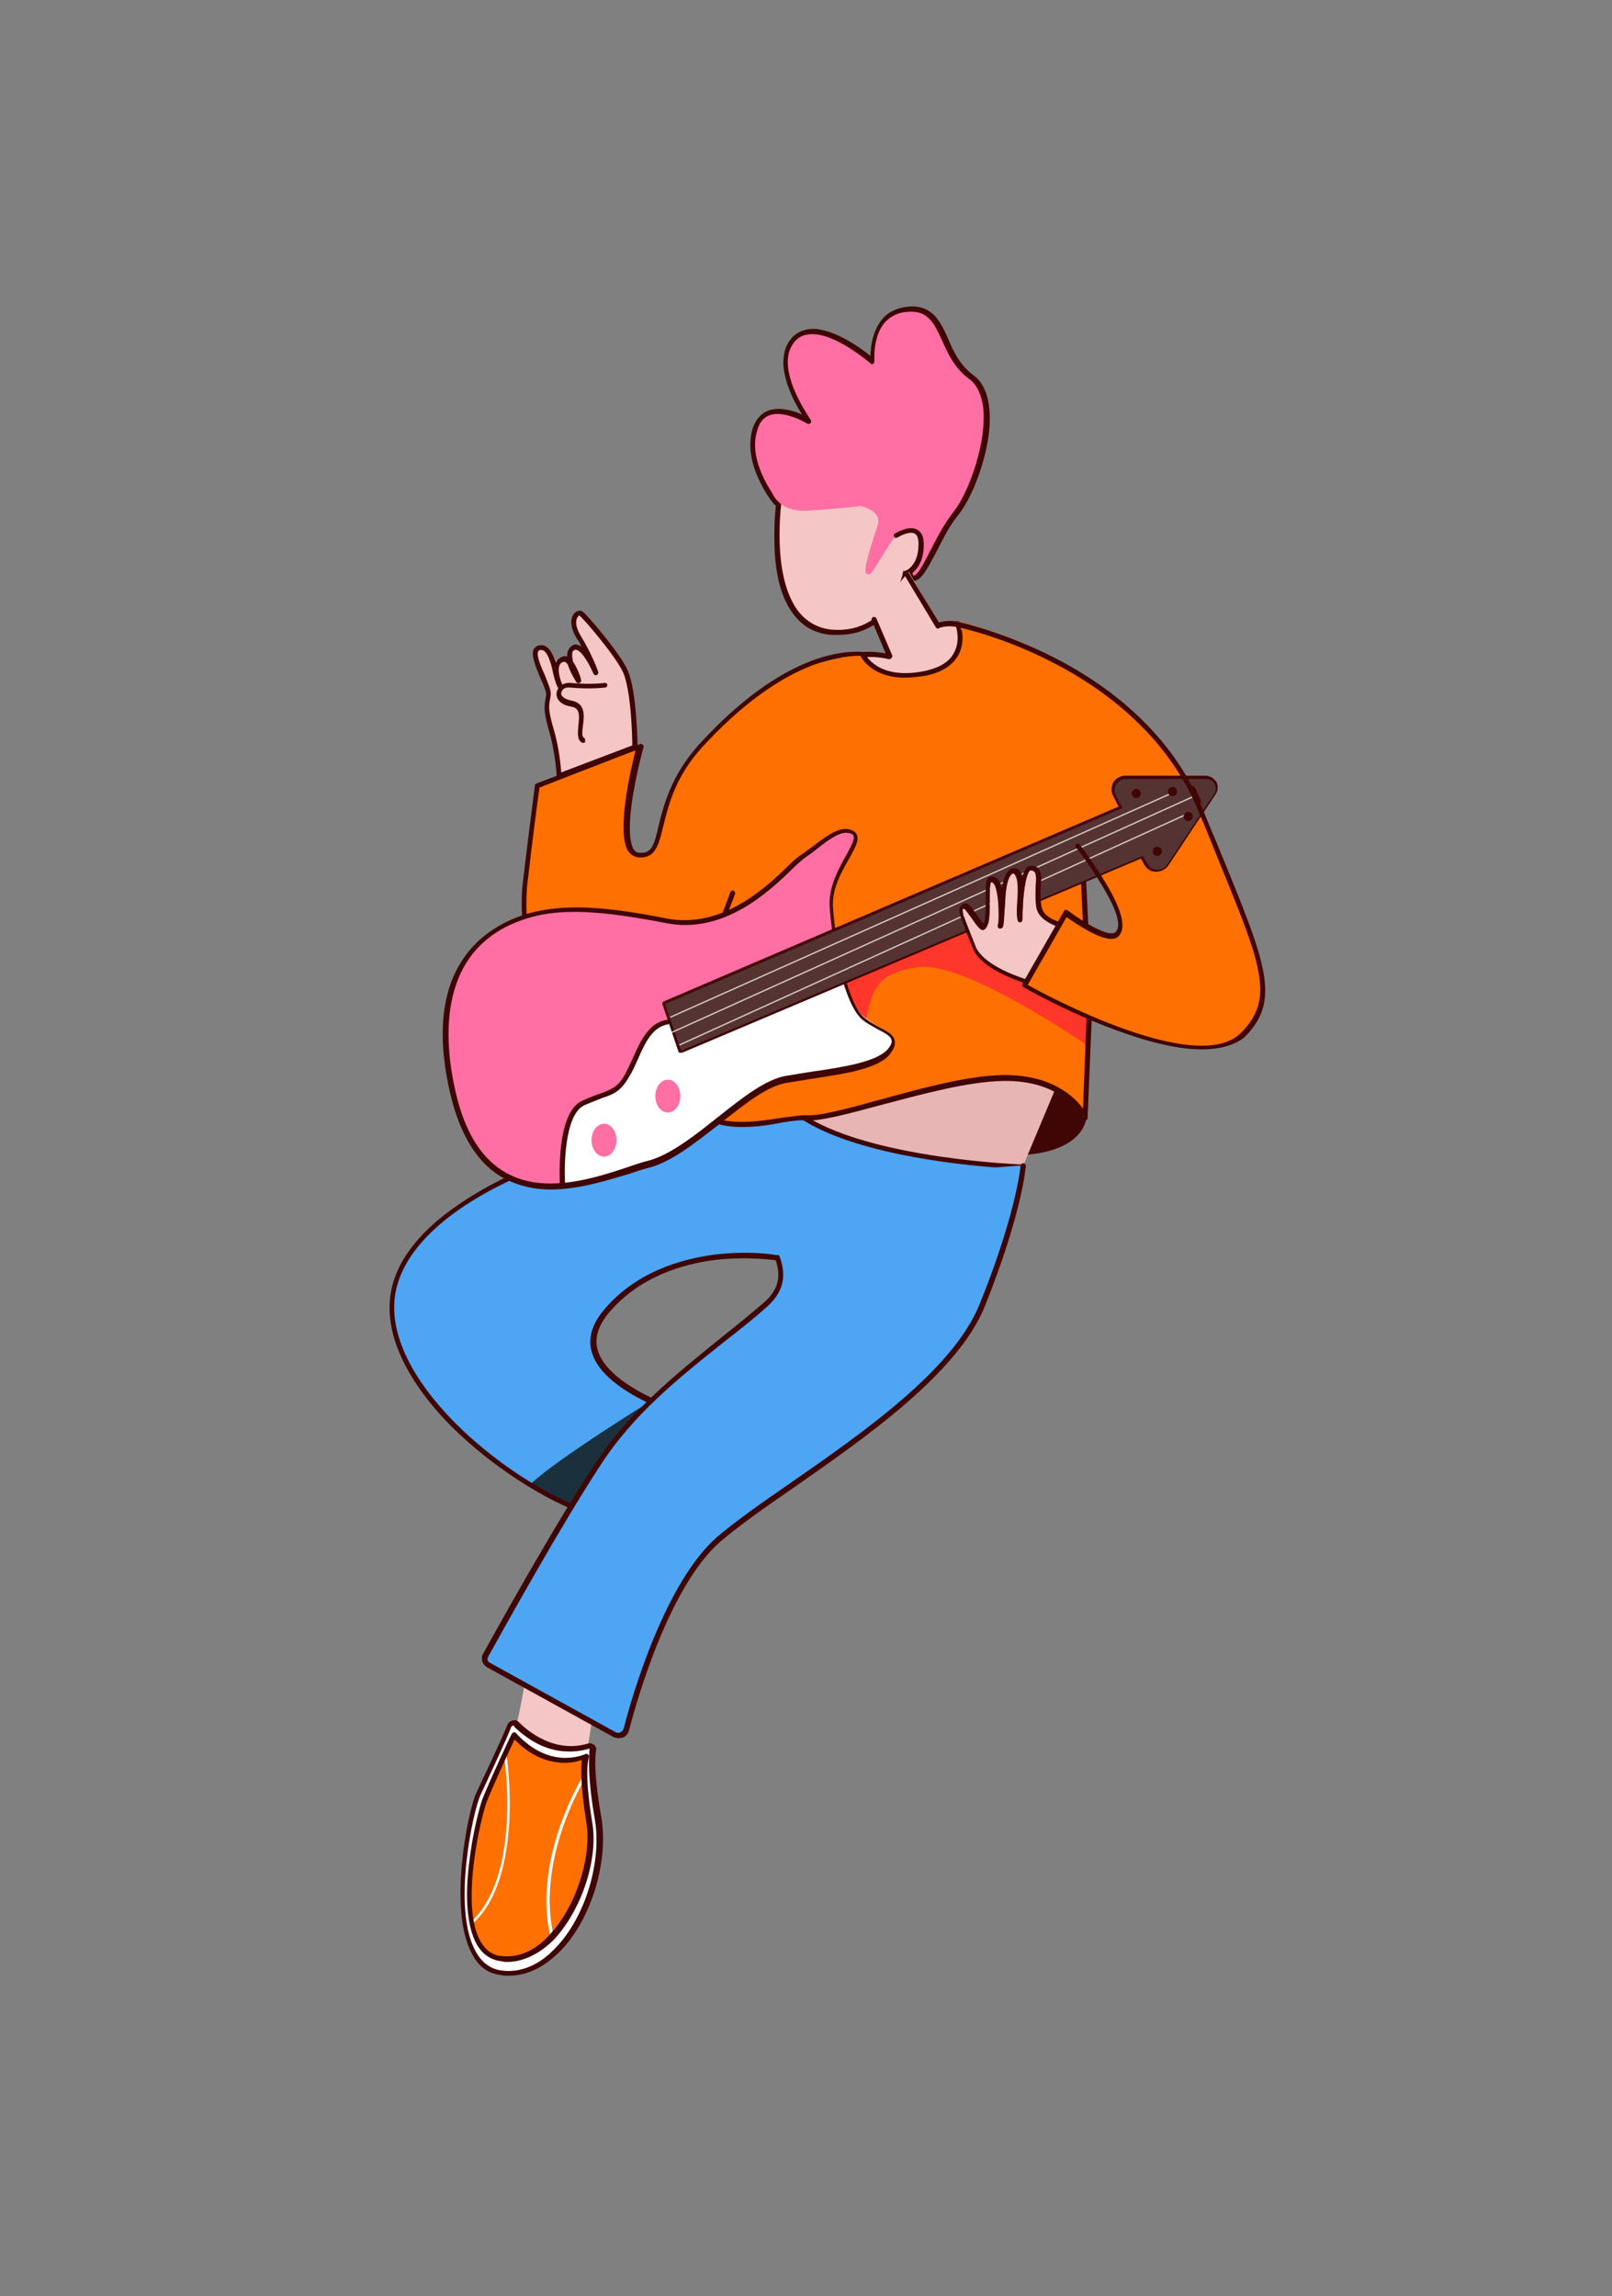 <?xml version="1.0" encoding="utf-8"?>
<!-- Generator: Adobe Illustrator 23.0.1, SVG Export Plug-In . SVG Version: 6.00 Build 0)  -->
<svg version="1.1" id="图层_1" xmlns="http://www.w3.org/2000/svg" xmlns:xlink="http://www.w3.org/1999/xlink" x="0px" y="0px"
	 viewBox="0 0 245 349" style="enable-background:new 0 0 245 349;" xml:space="preserve">
<rect x="0" y="0" width="245" height="349" fill="#808080" stroke="none"/>
<style type="text/css">
	.st0{fill:#FF6FA3;}
	.st1{fill:#3F0605;}
	.st2{fill:#F5C6C6;}
	.st3{fill:#E8B5B5;}
	.st4{fill:#4DA5F4;}
	.st5{fill:#1B303D;}
	.st6{fill:#FF7002;}
	.st7{fill:#FFFFFF;}
	.st8{fill:#FF362A;}
	.st9{fill:#563333;}
	.st10{fill:#282125;}
	.st11{fill:#D6CBC4;}
	.st12{fill:none;stroke:#3F0605;stroke-width:4;stroke-linecap:round;stroke-linejoin:round;stroke-miterlimit:10;}
</style>
<g>
	<path class="st0" d="M118,76.4c0,0-5-5.8-3.3-11.2S123,64,123,64s-6-8.3-2.4-12.4s12,3.3,12,3.3s-0.7-7.4,5.3-7.9
		c6-0.5,4.6,6.7,9.6,10.3c5,3.6,1,16.5-2.2,20.6s-4.8,10-6.5,10c-1,0-0.2-4-0.2-4l-1.2-8.3L118,76.4z"/>
	<path class="st1" d="M138.8,88.3c-0.2,0-0.4-0.1-0.6-0.3c-0.6-0.7-0.2-3.2,0-4.1l-1.1-7.8L118,76.8c-0.1,0-0.2,0-0.3-0.1
		c-0.1-0.1-1.3-1.5-2.3-3.7c-1.4-2.9-1.7-5.6-1-7.9c0.5-1.4,1.3-2.3,2.4-2.7c1.7-0.6,3.7,0,5.1,0.6c-1.6-2.5-4.5-8.2-1.6-11.6
		c0.7-0.8,1.7-1.3,2.9-1.4c3.3-0.2,7.5,2.8,9.1,4.1c0-1.3,0.3-3.7,1.7-5.5c1-1.2,2.3-1.8,4-2c3.7-0.3,4.9,2.2,6.1,4.9
		c0.8,1.9,1.8,4,3.8,5.5c1.3,0.9,2.1,2.5,2.4,4.6c0.8,5.6-2.2,13.6-4.6,16.6c-1.5,1.8-2.5,4-3.5,5.9C140.9,86.5,140,88.3,138.8,88.3
		z M137.4,75.3c0.2,0,0.4,0.1,0.4,0.3l1.2,8.3c0,0,0,0.1,0,0.1c-0.3,1.6-0.4,3.2-0.2,3.5c0.7,0,1.6-1.9,2.6-3.8
		c0.9-1.8,2.1-4.1,3.6-6c2.2-2.8,5.1-10.6,4.4-16c-0.3-1.9-1-3.3-2.1-4.1c-2.2-1.6-3.2-3.8-4.1-5.8c-1.2-2.6-2.1-4.7-5.3-4.4
		c-1.5,0.1-2.6,0.7-3.5,1.7c-1.8,2.2-1.5,5.8-1.5,5.8c0,0.2-0.1,0.3-0.2,0.4c-0.1,0.1-0.3,0.1-0.4-0.1c-0.1,0-5.4-4.7-9.2-4.4
		c-1,0.1-1.7,0.4-2.3,1.1c-3.4,3.9,2.4,11.8,2.4,11.9c0.1,0.1,0.1,0.4,0,0.5c-0.1,0.1-0.3,0.2-0.5,0.1c0,0-3.4-2.1-5.7-1.3
		c-0.9,0.3-1.6,1.1-1.9,2.3c-1.5,4.6,2.4,9.8,3.1,10.7L137.4,75.3C137.4,75.3,137.4,75.3,137.4,75.3z"/>
	<path class="st2" d="M118.5,76c0,0-2.9,19.1,7.9,20c9.3,0.8,11.3-9.2,11.3-9.2l2.3-8.9C140.1,77.9,120.9,71.9,118.5,76z"/>
	<path class="st1" d="M127.4,96.5c-0.3,0-0.7,0-1.1,0c-2.3-0.2-4.2-1.2-5.6-3c-1.9-2.4-2.9-6-3-10.9c-0.1-3.6,0.3-6.5,0.3-6.6
		c0,0,0-0.1,0-0.1c1.1-1.9,5.2-2.1,12.1-0.8c5.1,1,9.9,2.5,9.9,2.5c0.2,0.1,0.3,0.3,0.3,0.5l-2.3,8.9c0,0.2-0.6,2.6-2.2,5
		C134.4,94.1,131.8,96.5,127.4,96.5z M118.8,76.2c-0.1,0.5-0.4,3.2-0.3,6.4c0.1,3.2,0.7,7.6,2.9,10.4c1.3,1.6,3,2.5,5,2.7
		c3.7,0.3,6.6-1.1,8.8-4.1c1.6-2.3,2.1-4.7,2.1-4.8c0,0,0,0,0,0l2.2-8.6c-1.2-0.4-5.3-1.5-9.5-2.4C123.8,74.6,119.8,74.7,118.8,76.2
		z"/>
	<path class="st1" d="M165.2,169c0,0,0.6,5.6-9,6.5c-9.6,0.9,3.8-15.1,3.8-15.1L165.2,169z"/>
	<path class="st3" d="M161.7,162.4l-6.2,14.8c0,0-20.7,0.4-26.1-1c-4.8-1.3-15-10-15-10s12.6-11.9,13.6-13.1
		C129,151.9,161.7,162.4,161.7,162.4z"/>
	<path class="st0" d="M117.1,74.2c0,0,0.7,3.8,5.8,3.4c5.2-0.3,7.9-0.7,7.9-0.7s3.3,0.7,2.6,2.9c-0.7,2.2-2.4,7.1-1.7,7.4
		c0.7,0.3,0.5,0.3,3.4-4.3s4.8-1.5,4.6-0.2c0,0,2.1-3.6-0.7-2.8l2.4-0.3v-2.8l-9.3-4.8L117.1,74.2z"/>
	<path class="st2" d="M136.1,81.4c0,0,3.8-2.4,3.8,1.4s-2.4,4.5-2.4,4.5"/>
	<path class="st1" d="M137.6,87.6c-0.2,0-0.3-0.1-0.4-0.3c-0.1-0.2,0.1-0.4,0.3-0.5c0.1,0,2.1-0.7,2.1-4.1c0-0.9-0.2-1.4-0.6-1.6
		c-0.7-0.4-2.1,0.3-2.6,0.6c-0.2,0.1-0.4,0.1-0.5-0.1c-0.1-0.2-0.1-0.4,0.1-0.5c0.2-0.1,2.1-1.3,3.4-0.6c0.7,0.4,1,1.1,1,2.3
		c0,4-2.6,4.8-2.7,4.8C137.7,87.6,137.7,87.6,137.6,87.6z"/>
	<path class="st2" d="M132.6,93.6l2.6,6.2c0,0-6.2-0.5-7.2,0s2.6,7.4,2.6,7.4l24.3-9.6c0,0-9.3-3.8-12.2-2.8l-4.6-7.9L132.6,93.6z"
		/>
	<path class="st4" d="M155.5,177.2l-37.3,13.9c0,0-16.9-2.9-26.1,8.3c-5,6.1,1,10.7,7,13.5c4.3,2,8.5,3.1,8.5,3.1l-10.2,8l-7.7,6
		c-2.9-1-5.9-2.5-9-4.4c-11.2-6.8-22.1-18.4-20.9-28.5c1.5-12.9,22.2-20,22.2-20c3.3,0.3,19.4-14.6,19.4-14.6s10.5,0.9,21.2,7.4
		C133.1,176.5,155.5,177.2,155.5,177.2z"/>
	<path class="st5" d="M99,212.9L97.3,224l-7.7,6c-2.9-1-5.9-2.5-9-4.4C84.7,221.7,99,212.9,99,212.9z"/>
	<path class="st1" d="M89.6,230.4c0,0-0.1,0-0.1,0c-6.9-2.4-14.8-7.6-20.7-13.4c-6.9-6.9-10.2-13.9-9.5-19.8
		c0.6-5.4,4.7-10.6,11.9-15.1c5.3-3.4,10.5-5.2,10.6-5.2c0.1,0,0.1,0,0.2,0c2.3,0.2,12.7-8.6,19.1-14.5c0.1-0.1,0.2-0.1,0.3-0.1
		c0.1,0,10.7,0.9,21.3,7.5c10.5,6.4,32.6,7.2,32.8,7.2c0.2,0,0.3,0.1,0.4,0.3c0,0.2-0.1,0.4-0.2,0.4l-37.3,13.9c-0.1,0-0.1,0-0.2,0
		c0,0-4.2-0.7-9.5-0.1c-4.8,0.6-11.6,2.5-16.3,8.2c-1.6,2-2.1,3.9-1.5,5.7c2.1,6.4,16.7,10.3,16.8,10.3c0.1,0,0.3,0.2,0.3,0.3
		c0,0.1,0,0.3-0.1,0.4l-17.9,13.9C89.8,230.4,89.7,230.4,89.6,230.4z M81.9,177.6c-0.6,0.2-5.5,2-10.4,5.1c-4.8,3-10.7,8-11.5,14.5
		c-0.7,5.7,2.6,12.5,9.3,19.2c5.7,5.7,13.4,10.8,20.2,13.2l17.1-13.3c-3.1-0.9-14.7-4.6-16.6-10.6c-0.7-2.1-0.1-4.3,1.7-6.5
		c4.9-5.9,11.8-7.8,16.8-8.5c5-0.6,8.9-0.1,9.6,0.1l35.5-13.2c-5.6-0.3-22.5-1.8-31.3-7.2c-9.7-6-19.4-7.2-20.8-7.3
		C99.3,165,85.5,177.6,81.9,177.6C81.9,177.6,81.9,177.6,81.9,177.6z"/>
	<path class="st2" d="M79.7,256.1c0,0-1,6.1-1.7,7.6s8.9,5.8,10.1,5.2c1.2-0.7,2.1-9.5,2.1-9.5L79.7,256.1z"/>
	<path class="st6" d="M78.5,262.1c-0.4-0.4-1-0.2-1.1,0.2c-0.9,2.4-3.3,8.2-4.7,10.3c-1.8,2.7-6.1,25.9,3.5,27.1
		c9.6,1.2,16.3-13.6,14.7-23.4c-1-6.1-1-9.1-0.8-10.4c0.1-0.4-0.3-0.7-0.7-0.6C87.6,265.9,83.1,266.6,78.5,262.1z"/>
	<path class="st7" d="M90.9,276.4c-1-6.1-1-9.1-0.8-10.4c0-0.4-0.3-0.7-0.7-0.6c-1.8,0.5-6.3,1.2-10.9-3.3c-0.4-0.3-1-0.2-1.1,0.2
		c-0.9,2.4-3.3,8.2-4.7,10.3c-1.8,2.7-6.1,25.9,3.5,27.1C85.8,301,92.5,286.2,90.9,276.4z M76.2,297.8c-8.4-1-3.6-21.4-2.6-24.1
		c1.1-2.8,4.5-10,4.5-10c5.5,6,10.9,3.3,11,3.3c0,0.1-0.8,2,0.5,10C91,285,84.6,298.8,76.2,297.8z"/>
	<path class="st1" d="M77.3,300.3c-0.4,0-0.7,0-1.1-0.1c-2-0.2-3.5-1.3-4.5-3.3c-3.6-6.6-0.6-21.7,0.7-24.4c1.1-2.4,3.8-8,4.7-10.3
		c0.1-0.3,0.4-0.6,0.8-0.7c0.4-0.1,0.7,0,1,0.3c0,0,0,0,0,0c1.5,1.5,5.5,4.7,10.5,3.2c0.3-0.1,0.6,0,0.9,0.2
		c0.2,0.2,0.4,0.5,0.3,0.8c-0.2,1.2-0.3,4.1,0.8,10.3c1.1,6.6-1.5,15.3-6.1,20.1C82.8,299,80.1,300.3,77.3,300.3z M78,262.3
		C78,262.3,78,262.3,78,262.3c-0.2,0-0.3,0.1-0.3,0.2c-0.9,2.3-3.6,8-4.7,10.4c-1,2.1-4.4,17.1-0.7,23.7c0.9,1.7,2.3,2.7,3.9,2.9
		c2.9,0.4,5.8-0.8,8.3-3.5c4.5-4.7,7-13.1,5.9-19.5c-1.1-6.3-0.9-9.3-0.8-10.6c0-0.1,0-0.1,0-0.1c0,0-0.1-0.1-0.1,0
		c-1,0.3-2.6,0.6-4.6,0.3c-2.4-0.4-4.6-1.6-6.7-3.6l0,0C78.2,262.3,78.1,262.3,78,262.3z"/>
	<path class="st7" d="M71.7,292.5c-0.1,0-0.1,0-0.1-0.1c-0.1-0.1-0.1-0.2,0-0.3c7.7-7.1,5.1-25,5-25.2c0-0.1,0.1-0.2,0.2-0.2
		c0.1,0,0.2,0.1,0.2,0.2c0,0,0.7,4.6,0.4,10c-0.3,5-1.4,11.8-5.6,15.5C71.8,292.4,71.8,292.5,71.7,292.5z"/>
	<path class="st7" d="M83.9,294.7c-0.1,0-0.2-0.1-0.2-0.1c-2.9-12,4.8-24.5,4.9-24.6c0.1-0.1,0.2-0.1,0.3-0.1
		c0.1,0.1,0.1,0.2,0.1,0.3c-0.1,0.1-7.7,12.5-4.8,24.3C84.1,294.6,84.1,294.7,83.9,294.7C84,294.7,83.9,294.7,83.9,294.7z"/>
	<path class="st1" d="M77.1,298.2c-0.3,0-0.6,0-0.9-0.1c-1.6-0.2-2.8-1-3.7-2.5c-1.8-3.1-1.7-8.5-1.2-12.4c0.5-4.5,1.6-8.6,2-9.7
		c1.1-2.8,4.4-9.9,4.5-10c0.1-0.1,0.2-0.2,0.3-0.2c0.1,0,0.3,0,0.3,0.1c5.2,5.7,10.3,3.3,10.6,3.2c0.1-0.1,0.3,0,0.4,0.1
		c0.1,0.1,0.2,0.3,0.1,0.4c0,0-0.8,2,0.5,9.8c1,5.6-1.6,13.4-5.8,17.9C82,297,79.5,298.2,77.1,298.2z M78.2,264.4
		c-0.8,1.7-3.3,7.1-4.2,9.4c-0.8,2-4.2,15.9-0.9,21.4c0.8,1.3,1.8,2,3.1,2.1c3.2,0.4,5.8-1.5,7.3-3.2c4-4.2,6.5-11.9,5.6-17.2
		c-0.9-5.6-0.8-8.3-0.7-9.4C86.9,268.1,82.5,268.8,78.2,264.4z"/>
	<path class="st4" d="M108.9,180.8c0,0,15.8,10.1,7.6,17.4s-18.7,13.9-25.6,24.4c-6,9.1-14.9,25.1-17,29c-0.3,0.5-0.1,1.1,0.4,1.4
		l19.2,10.6c0.7,0.4,1.6,0,1.8-0.8c1.4-5.2,6.2-22.1,14.1-28.9c9.3-8.1,34.4-21.5,40.1-35.6c5.7-14.1,6.2-21.2,6.2-21.2L108.9,180.8
		z"/>
	<path class="st1" d="M94,264.2c-0.3,0-0.5-0.1-0.8-0.2L74,253.4c-0.3-0.2-0.6-0.5-0.7-0.9c-0.1-0.4-0.1-0.7,0.1-1.1
		c2.5-4.5,11.1-20,17.1-29c5.1-7.8,12.2-13.5,19-19c2.4-1.9,4.6-3.7,6.7-5.5c2.1-1.9,2.6-3.9,1.6-6.6c-0.1-0.2,0-0.4,0.2-0.5
		c0.2-0.1,0.4,0,0.5,0.2c1.1,3,0.5,5.4-1.8,7.5c-2.1,1.9-4.4,3.7-6.7,5.5c-6.8,5.4-13.8,11-18.8,18.8c-5.9,9-14.5,24.5-17,29
		c-0.1,0.2-0.1,0.3-0.1,0.5s0.2,0.3,0.3,0.4l19.2,10.6c0.2,0.1,0.5,0.1,0.7,0c0.2-0.1,0.4-0.3,0.5-0.6c1.3-5.1,6.3-22.2,14.2-29.1
		c2.7-2.3,6.5-5,11-8.1c11.1-7.7,24.9-17.3,28.9-27.3c4.5-11.1,6-18.6,6.2-21c0-0.2,0.2-0.4,0.4-0.4c0.2,0,0.4,0.2,0.4,0.4
		c0,0.3-0.6,7.3-6.2,21.3c-4.1,10.2-18,19.9-29.2,27.7c-4.5,3.1-8.3,5.8-11,8.1c-7.7,6.7-12.6,23.7-13.9,28.7
		c-0.1,0.5-0.5,0.9-0.9,1.1C94.4,264.1,94.2,264.2,94,264.2z"/>
	<path class="st6" d="M124.7,100.3c0,0-10.1,3.8-18,13s-4.7,17.3-9.4,16.5c-4.1-0.7,0.3-16.5,0.3-16.5l-15.8,6c0,0-1,7.4-1.9,15.3
		c-0.3,3-0.1,9.7,1.9,12c3.6,4.3,15.3,6.9,22.2-1.2c6.9-8.1,22-18.7,22-18.7L124.7,100.3z"/>
	<path class="st1" d="M92.3,151.2C92.2,151.2,92.2,151.2,92.3,151.2c-4.5,0-8.8-1.7-10.9-4.2c-2.1-2.5-2.3-9.3-2-12.3
		c0.9-7.8,1.9-15.2,1.9-15.3c0-0.1,0.1-0.3,0.2-0.3l15.8-6c0.1-0.1,0.3,0,0.4,0.1c0.1,0.1,0.2,0.2,0.1,0.4c0,0-0.9,3.2-1.5,6.7
		c-1,5.7-0.5,7.9,0,8.8c0.2,0.3,0.5,0.5,0.8,0.5c1.9,0.2,2.3-1,3-4.1c0.8-3.2,1.9-7.6,6.1-12.3c4.1-4.5,10.4-10.4,17.8-13
		c4.4-1.5,7.1-1.1,7.2-1.1c0.1,0,0.2,0.1,0.3,0.2c0.1,0.1,0.1,0.2,0.1,0.3l-5.3,27.3c0,0.1-0.1,0.2-0.2,0.2
		c-0.2,0.1-15.2,10.7-21.9,18.7C101.2,149.3,97,151.2,92.3,151.2z M82,119.7c-0.2,1.3-1.1,8-1.9,15.1c-0.1,1.3-0.2,3.7,0.1,6.2
		c0.3,2.6,0.9,4.6,1.7,5.6c1.9,2.3,6.1,3.9,10.2,3.9c4.5,0,8.6-1.8,11.4-5.1c3.6-4.2,9.4-9.1,13.6-12.5c4.1-3.3,7.6-5.8,8.3-6.3
		l5.2-26.8c-0.9-0.1-3.2,0-6.5,1.1c-7.1,2.5-13.4,8.3-17.4,12.7c-4.1,4.5-5.1,8.8-5.9,12c-0.7,2.9-1.2,5-3.9,4.7
		c-0.6-0.1-1-0.4-1.4-0.9c-1.9-2.9,0.4-12.6,1.1-15.4L82,119.7z"/>
	<path class="st6" d="M164.4,124.2l1.4,29.1l-0.7,16.9c0,0-2.8-6.2-12.6-6c-9.8,0.2-25.5,6.5-30.1,6c-2.2-0.2-9.4,2-13.9,0.3
		c-5-1.9-7.2-7.7-7.2-7.7l23.4-62c0,0,3.8-1.3,6.4-1.1c0,0,2,4.2,9.4,2.6c7.4-1.5,4.9-7.6,4.9-7.6"/>
	<path class="st8" d="M122.8,156c-3.6-9.3,11.8-16.6,21.7-18.3c9.9-1.6,15.8,9,18,10.3c2.2,1.3,2.8,4.2,2.8,4.2l-0.2,6.6
		c0,0-18.5-12.8-25.5-11.8s-7.7,3.5-8.7,14.4c-0.3,3.4-6.3,0.2-11.8,2.7c-5.4,2.5-10.4,5.6-10.4,5.6l-7.7-6.5L122.8,156z"/>
	<path class="st1" d="M112.7,171.3c-1.5,0-3-0.2-4.3-0.7c-5.1-1.9-7.4-7.7-7.4-8c0-0.1,0-0.2,0-0.3l10-26.7c0.1-0.2,0.3-0.3,0.5-0.2
		c0.2,0.1,0.3,0.3,0.2,0.5l-10,26.6c0.4,0.9,2.6,5.7,6.9,7.4c2.9,1.1,7.1,0.5,10.2,0c1.6-0.2,2.9-0.4,3.6-0.4
		c2.1,0.2,6.4-1,11.5-2.4c6.2-1.7,13.1-3.6,18.5-3.7c7.4-0.1,10.9,3.3,12.2,5.1l0.6-15.6l-1.4-29c0-0.2,0.2-0.4,0.4-0.4
		c0.2,0,0.4,0.2,0.4,0.4l1.4,29.1c0,0,0,0,0,0l-0.7,16.9c0,0.2-0.1,0.3-0.3,0.4c-0.2,0-0.4-0.1-0.4-0.2c-0.1-0.2-2.8-6-12.2-5.8
		c-5.3,0.1-12.2,2-18.3,3.6c-5.2,1.4-9.6,2.6-11.8,2.4c-0.7-0.1-2,0.1-3.4,0.3C117.1,171,114.9,171.3,112.7,171.3z"/>
	<path class="st1" d="M137.5,103c-5.1,0-6.7-3.2-6.7-3.3c-0.1-0.2,0-0.4,0.2-0.5c0.2-0.1,0.4,0,0.5,0.2c0.1,0.2,2,4,9,2.6
		c2.3-0.5,3.8-1.4,4.5-2.8c1.1-2,0.2-4.3,0.2-4.3c-0.1-0.2,0-0.4,0.2-0.5c0.2-0.1,0.4,0,0.5,0.2c0,0.1,1,2.6-0.2,4.9
		c-0.9,1.6-2.5,2.7-5,3.2C139.5,102.9,138.4,103,137.5,103z"/>
	<path class="st6" d="M145.4,94.4c0,0,27.9,5.9,37,28.4s11.8,26.6,7.2,33.2c-6.7,9.6-34.1-6.4-34.1-6.4l6.3-11c0,0,6.1,4.6,7.7,3.3
		c2.8-2.3-5.8-13.4-5.8-13.4"/>
	<g>
		<path class="st0" d="M80.3,139.2c4.2-1.2,9.5-1.5,21,0.7c10.7,2.1,18.4-8.2,20.8-9.8c2.6-1.7,5.5-4.8,7.6-3.6
			c2.1,1.2-3.6,5.8-3.3,11.4c0.3,5.5,2.2,15,5,17c2.8,2.1,6,2.4,3.8,5s-9.5,3.1-15.5,4.1s-14.2,10.6-21,12.9
			C91,179.4,73.6,187,69,166.4C64.6,147.1,74,141.1,80.3,139.2z"/>
		<path class="st7" d="M135.2,159.8c-2.2,2.6-9.5,3.1-15.5,4.1s-14.1,11-21,12.9c-2.9,0.8-8,3.5-13.2,3.4l0,0c0,0-1.2-10.1,2.6-12.4
			c3.8-2.2,5.7-0.5,8.9-8.3c3.3-7.7,19.1-7.6,19.1-7.6l11.9-4.4c0.9,3.3,2,6.1,3.4,7.1C134.2,156.9,137.4,157.2,135.2,159.8z"/>
		<path class="st1" d="M83.7,180.8c-2.4,0-4.8-0.5-7.1-1.7c-3.9-2.1-6.6-6.4-8.1-12.6c-4.7-19.6,5.3-25.7,11.6-27.6l0,0
			c5.8-1.7,12.6-1,21.2,0.7c8.4,1.6,15-4.6,18.5-8c0.8-0.8,1.5-1.4,2-1.7c0.6-0.4,1.2-0.9,1.8-1.3c2.1-1.6,4.3-3.3,6.1-2.3
			c1.3,0.8,0.4,2.3-0.7,4.3c-1.2,2.1-2.6,4.6-2.4,7.4c0.4,5.6,2.3,14.8,4.8,16.7c0.7,0.6,1.5,1,2.2,1.4c1.3,0.7,2.3,1.2,2.4,2.2
			c0.1,0.6-0.2,1.2-0.8,2c-1.9,2.2-6.8,2.9-12,3.7c-1.2,0.2-2.5,0.4-3.7,0.6c-3,0.5-6.4,3.3-10.1,6.2c-3.6,2.8-7.3,5.8-10.8,6.7
			c-0.8,0.2-1.8,0.5-2.9,0.9C92.6,179.3,88.1,180.8,83.7,180.8z M87.4,138.6c-3.2,0-5.3,0.4-7,0.9c-14.2,4.2-13,18.6-11.1,26.7
			c1.4,6,4,10.1,7.7,12.1c5.9,3.3,13.6,0.7,18.7-1c1.1-0.4,2.1-0.7,2.9-0.9c3.3-0.9,7-3.8,10.5-6.6c3.8-3,7.3-5.8,10.5-6.3
			c1.2-0.2,2.5-0.4,3.7-0.6c4.9-0.7,9.9-1.5,11.6-3.4c0.5-0.6,0.7-1,0.6-1.4c-0.1-0.6-1-1.1-2-1.6c-0.7-0.4-1.5-0.8-2.3-1.4
			c-3-2.3-4.8-12.4-5.1-17.3c-0.2-3,1.4-5.8,2.5-7.8c1.1-2,1.5-2.9,0.9-3.2c-1.4-0.8-3.4,0.7-5.3,2.2c-0.6,0.5-1.3,1-1.9,1.4
			c-0.4,0.3-1.1,0.9-1.9,1.7c-3.2,3.1-8.9,8.5-16.3,8.5c-0.9,0-1.9-0.1-2.9-0.3C95,139.1,90.7,138.6,87.4,138.6z M80.3,139.2
			L80.3,139.2L80.3,139.2z"/>
		<path class="st1" d="M103.5,160c-0.1,0-0.1,0-0.2,0c-0.1,0-0.2-0.1-0.2-0.2l-2.4-7.1c-0.1-0.2,0-0.4,0.2-0.5l69.1-29.6l-0.8-1.6
			c-0.4-0.7-0.3-1.4,0-2.1c0.4-0.6,1.1-1,1.8-1h12.2c0.7,0,1.3,0.4,1.7,1c0.3,0.6,0.2,1.4-0.2,1.9l-7.1,10.7c-0.4,0.6-1.1,1-1.9,1
			c-0.8,0-1.4-0.4-1.8-1.1l-0.5-0.9L103.7,160C103.6,160,103.6,160,103.5,160z M101.6,152.8l2.2,6.3l69.8-29.4
			c0.2-0.1,0.4,0,0.5,0.2l0.7,1.2c0.2,0.4,0.7,0.7,1.1,0.7c0.5,0,0.9-0.2,1.2-0.6l7.1-10.7c0,0,0,0,0,0c0.3-0.3,0.3-0.8,0.1-1.1
			c-0.2-0.4-0.5-0.6-1-0.6h-12.2c-0.5,0-0.9,0.2-1.1,0.6c-0.2,0.4-0.3,0.9,0,1.3l1,1.9c0.1,0.1,0.1,0.2,0,0.3c0,0.1-0.1,0.2-0.2,0.2
			L101.6,152.8z"/>
		<path class="st9" d="M101.1,152.6l2.4,7.1l70.2-29.6l0.7,1.2c0.6,1.2,2.3,1.2,3,0.1l7.1-10.7c0.7-1,0-2.3-1.2-2.3h-12.2
			c-1.3,0-2.1,1.4-1.5,2.5l1,1.9L101.1,152.6z"/>
		<ellipse class="st0" cx="101.5" cy="166.6" rx="1.9" ry="2.5"/>
		<ellipse class="st0" cx="91.8" cy="173.3" rx="1.9" ry="2.5"/>
		<path class="st10" d="M178.2,120.3"/>
		
			<rect x="98.2" y="137.5" transform="matrix(0.913 -0.408 0.408 0.913 -43.932 69.055)" class="st11" width="83.7" height="0.2"/>
		
			<rect x="98.3" y="138.9" transform="matrix(0.911 -0.412 0.412 0.911 -44.674 70.771)" class="st11" width="86.9" height="0.2"/>
		
			<rect x="99.5" y="141.2" transform="matrix(0.91 -0.414 0.414 0.91 -45.79 71.444)" class="st11" width="84.8" height="0.2"/>
		<circle class="st1" cx="178.2" cy="120.3" r="0.7"/>
		<circle class="st1" cx="172.7" cy="120.6" r="0.7"/>
		<circle class="st1" cx="175.9" cy="129.4" r="0.7"/>
		<circle class="st1" cx="180.6" cy="124.1" r="0.7"/>
		<path class="st1" d="M181,119.5L181,119.5c0.2-0.1,0.5,0,0.6,0.2l0.9,1.9c0.1,0.2,0,0.5-0.2,0.6l0,0c-0.2,0.1-0.5,0-0.6-0.2
			l-0.9-1.9C180.7,119.9,180.7,119.7,181,119.5z"/>
		<path class="st12" d="M85.5,180.3"/>
		<path class="st1" d="M85.5,180.7c-0.2,0-0.4-0.2-0.4-0.4c0-0.5-0.7-11.2,3.4-13c1.1-0.5,2.1-0.9,2.8-1.1c1.8-0.7,2.6-1,3.7-2.9
			c0.4-0.8,0.8-1.6,1.2-2.5c1.1-2.5,2.4-5.4,5.2-5.8c0.2,0,0.4,0.1,0.4,0.3c0,0.2-0.1,0.4-0.3,0.4c-2.4,0.4-3.5,2.9-4.6,5.4
			c-0.4,0.9-0.8,1.8-1.3,2.6c-1.3,2.2-2.3,2.6-4.1,3.2c-0.7,0.3-1.6,0.6-2.7,1.1c-3,1.4-3.1,9.3-2.9,12.3
			C85.9,180.5,85.7,180.7,85.5,180.7C85.5,180.7,85.5,180.7,85.5,180.7z"/>
	</g>
	<path class="st2" d="M161.2,140.4c0,0-2.7-0.5-3.1-2.6c-0.5-3.1,0.9-5.8-1.2-5.8c-1.5,0-1.5,7.9-1.5,7.9c-0.2-0.9,0.6-5.9-0.5-7.2
		c-0.6-0.7-1.9-0.3-2.1,3.8c-0.2,4.1-0.5,5-0.3,4c0.2-1.4,0.2-7.4-1.7-6.7c-0.8,0.3,0.2,6.6-1,7.2c-0.4,0.2-2.4-3.4-2.9-3.3
		c-1.2,0.3-0.4,1.5,1.4,6.2c1.4,3.8,7.9,5.3,7.9,5.3L161.2,140.4L161.2,140.4z"/>
	<path class="st1" d="M156,149.5c0,0-0.1,0-0.1,0c-2.6-0.9-7.1-2.7-8.1-5.5c-0.4-1-0.7-1.8-1-2.5c-0.8-2.1-1.2-3-0.9-3.6
		c0.1-0.3,0.4-0.4,0.7-0.6c0.5-0.1,1,0.5,1.9,1.8c0.3,0.5,0.8,1.1,1,1.3c0.3-0.5,0.3-2.6,0.3-3.7c0-2.1,0-3.2,0.6-3.4
		c0.4-0.1,0.8-0.1,1.1,0.2c0.4,0.3,0.6,0.9,0.8,1.5c0.3-2.1,0.9-2.8,1.5-3c0.4-0.1,0.9,0,1.2,0.4c0.2,0.2,0.3,0.6,0.4,0.9
		c0.3-1.2,0.7-1.7,1.3-1.7c0.5,0,0.9,0.1,1.1,0.4c0.5,0.5,0.5,1.5,0.4,2.7c-0.1,0.9-0.1,2,0.1,3.1c0.2,1.3,1.7,2,2.6,2.3
		c0.2,0.1,0.3,0.3,0.2,0.5c-0.1,0.2-0.3,0.3-0.5,0.2c-1-0.4-2.8-1.2-3.1-2.9c-0.2-1.2-0.1-2.3-0.1-3.3c0.1-1,0.1-1.8-0.2-2.1
		c0,0-0.2-0.2-0.6-0.2c0,0-0.6,0.1-1,3.6c-0.2,1.9-0.2,3.9-0.2,3.9c0,0.2-0.1,0.3-0.3,0.4c-0.2,0-0.4-0.1-0.4-0.2
		c-0.2-0.6-0.2-1.7-0.1-2.9c0.1-1.6,0.2-3.5-0.4-4.2c-0.1-0.1-0.2-0.2-0.3-0.1c-0.1,0-0.9,0.4-1.1,3.7c-0.1,1.7-0.2,2.7-0.2,3.3
		c-0.1,1.2-0.2,1.2-0.4,1.3c-0.1,0.1-0.3,0-0.4,0c-0.2-0.1-0.2-0.4-0.1-0.7c0.1-0.5,0.1-1.9,0-3.3c-0.2-2.2-0.6-2.8-0.8-2.9
		c-0.1-0.1-0.2-0.1-0.3-0.1c-0.2,0.3-0.2,1.7-0.2,2.7c0,2.4-0.1,4.1-0.8,4.5c-0.5,0.3-1-0.4-1.9-1.7c-0.4-0.5-0.9-1.3-1.2-1.5
		c-0.1,0.1-0.2,0.1-0.2,0.1c-0.2,0.3,0.3,1.4,0.9,3c0.3,0.7,0.6,1.5,1,2.5c0.4,1.1,1.9,3.2,7.6,5.1c0.2,0.1,0.3,0.3,0.2,0.5
		C156.3,149.4,156.1,149.5,156,149.5z"/>
	<path class="st2" d="M96.5,113.6c0,0-0.1-8.5-1.4-11.6c-1-2.3-6-8.3-6.7-8.8s-1.7,0.9-0.3,3.6c1.4,2.8,2.6,5.3,2.6,5.3
		s-1.9-4.6-3.4-3.8c-1.7,0.9,0.9,5,0.9,5s-1.2-3.8-2.4-3.3c-2,0.9-0.2,4.3-0.2,4.3c-0.2-1.2-1.4-6.5-3.4-6c-2.1,0.5,1.5,5.7,1.4,7.2
		c-0.2,1.5-0.5,1.9,0.5,5.5c1,3.6,1.1,6.8,1.1,6.8L96.5,113.6z"/>
	<path class="st1" d="M85,118.4c-0.1,0-0.2,0-0.2-0.1c-0.1-0.1-0.2-0.2-0.2-0.3c0,0-0.1-3.2-1.1-6.7c-0.9-3.1-0.8-3.9-0.6-5
		c0-0.2,0.1-0.4,0.1-0.6c0.1-0.5-0.4-1.6-0.9-2.7c-0.7-1.7-1.4-3.4-1-4.3c0.2-0.3,0.4-0.5,0.8-0.6c1.3-0.3,2.1,1.1,2.6,2.6
		c0.2-0.4,0.5-0.7,1-0.9c0.2-0.1,0.5-0.1,0.7,0c0-0.3,0-0.6,0.1-0.8c0.1-0.4,0.4-0.7,0.7-0.9c0.3-0.2,0.7-0.2,1,0
		c0.1,0,0.3,0.1,0.4,0.2c-0.2-0.4-0.4-0.8-0.7-1.2c-1.2-1.9-1-3.4-0.3-4c0.4-0.3,0.8-0.4,1.2-0.1c0.7,0.5,5.8,6.5,6.8,8.9
		c1.4,3.1,1.5,11.4,1.5,11.7c0,0.2-0.1,0.3-0.2,0.4l-11.5,4.4C85.1,118.3,85.1,118.4,85,118.4z M82.3,98.8c0,0-0.1,0-0.2,0
		c-0.2,0-0.2,0.1-0.3,0.2c-0.3,0.6,0.4,2.3,1,3.6c0.5,1.3,1,2.4,0.9,3c0,0.2-0.1,0.5-0.1,0.7c-0.2,1-0.3,1.7,0.6,4.7
		c0.8,2.8,1,5.3,1.1,6.4l10.8-4.1c0-1.5-0.2-8.4-1.4-11.1c-1-2.3-6-8.2-6.6-8.6c-0.1-0.1-0.2,0-0.2,0.1c-0.4,0.3-0.6,1.4,0.4,3
		c1.7,2.8,2.6,5.3,2.6,5.4c0.1,0.2,0,0.4-0.2,0.5c-0.2,0.1-0.4,0-0.5-0.2c-0.4-0.9-1.5-3.2-2.5-3.6c-0.2-0.1-0.3,0-0.4,0
		c-0.2,0.1-0.3,0.2-0.3,0.4c-0.1,0.4,0,0.9,0.1,1.4c0.7,1,1.2,2.5,1.2,2.7c0.1,0.2,0,0.4-0.2,0.5c-0.2,0.1-0.4,0-0.5-0.1
		c-0.1-0.2-0.9-1.4-1.3-2.7c-0.2-0.2-0.3-0.4-0.5-0.4c-0.1,0-0.2,0-0.2,0c-0.3,0.1-0.5,0.3-0.6,0.6c-0.3,1,0.3,2.6,0.6,3.1
		c0.1,0.2,0,0.4-0.1,0.5c-0.2,0.1-0.4,0.1-0.5,0c-0.3-0.3-0.6-1.1-0.9-2.3C83.8,100.9,83.2,98.8,82.3,98.8z"/>
	<path class="st1" d="M88.7,112.9c-0.1,0-0.1,0-0.2,0c-0.8-0.4-0.7-1.4-0.6-2.6c0.2-1.7,0.2-2.7-1.1-2.9c-1.8-0.3-2.3-1.3-2.2-2.1
		c0.1-0.8,0.9-1.6,2.1-1.5c3.2,0.3,5.2,0,5.2,0c0.2,0,0.4,0.1,0.4,0.3s-0.1,0.4-0.3,0.4c-0.1,0-2.2,0.3-5.4,0
		c-0.7-0.1-1.2,0.3-1.3,0.8c-0.1,0.5,0.5,1,1.6,1.2c2.1,0.4,1.9,2.3,1.7,3.8c-0.1,0.8-0.2,1.6,0.1,1.8c0.2,0.1,0.3,0.3,0.2,0.5
		C89,112.8,88.9,112.9,88.7,112.9z"/>
	<path class="st1" d="M182.6,159.5c-3.4,0-7.8-1-13.2-3c-7.3-2.7-13.8-6.4-13.9-6.5c-0.2-0.1-0.2-0.3-0.1-0.5l6.3-11
		c0.1-0.1,0.1-0.2,0.3-0.2c0.1,0,0.2,0,0.3,0.1c2.4,1.8,6.2,4.1,7.2,3.3c0.6-0.5,1.1-2-2-7.1c-1.8-3-3.9-5.8-4-5.8
		c-0.1-0.2-0.1-0.4,0.1-0.5c0.2-0.1,0.4-0.1,0.5,0.1c0,0,2.2,2.8,4,5.9c2.6,4.3,3.1,7,1.8,8.1c-1.6,1.3-6.2-1.9-7.8-3l-5.9,10.3
		c3,1.7,25.8,13.9,32.4,7.3c2.6-2.6,3.4-5.2,2.7-9.1c-0.7-4.1-3.1-9.8-6.6-18.4c-0.8-2-1.6-4-2.6-6.3c-4.7-11.5-14.4-18.5-21.7-22.3
		c-8-4.2-14.9-5.6-15-5.6c-1.4-0.3-2.7,0.1-2.7,0.2c-0.2,0.1-0.4,0-0.5-0.2l-4.8-8c-0.1-0.2-0.1-0.4,0.1-0.5
		c0.2-0.1,0.4-0.1,0.5,0.1l4.7,7.7c0.5-0.1,1.6-0.4,2.8-0.1c0.1,0,7.1,1.5,15.2,5.7c7.5,3.9,17.3,11,22.1,22.8
		c0.9,2.3,1.8,4.3,2.6,6.3c7.2,17.5,9.3,22.8,3.7,28.4C187.7,158.8,185.5,159.5,182.6,159.5z"/>
	<path class="st1" d="M135.2,100.2c0,0-0.1,0-0.1,0c0,0-1.8-0.5-3.8-0.3c-0.2,0-0.4-0.1-0.4-0.4c0-0.2,0.1-0.4,0.4-0.4
		c1.4-0.1,2.6,0.1,3.3,0.2l-2.1-5c-0.1-0.2,0-0.4,0.2-0.5c0.2-0.1,0.4,0,0.5,0.2l2.4,5.6c0.1,0.1,0,0.3-0.1,0.4
		C135.4,100.1,135.3,100.2,135.2,100.2z"/>
</g>
</svg>
